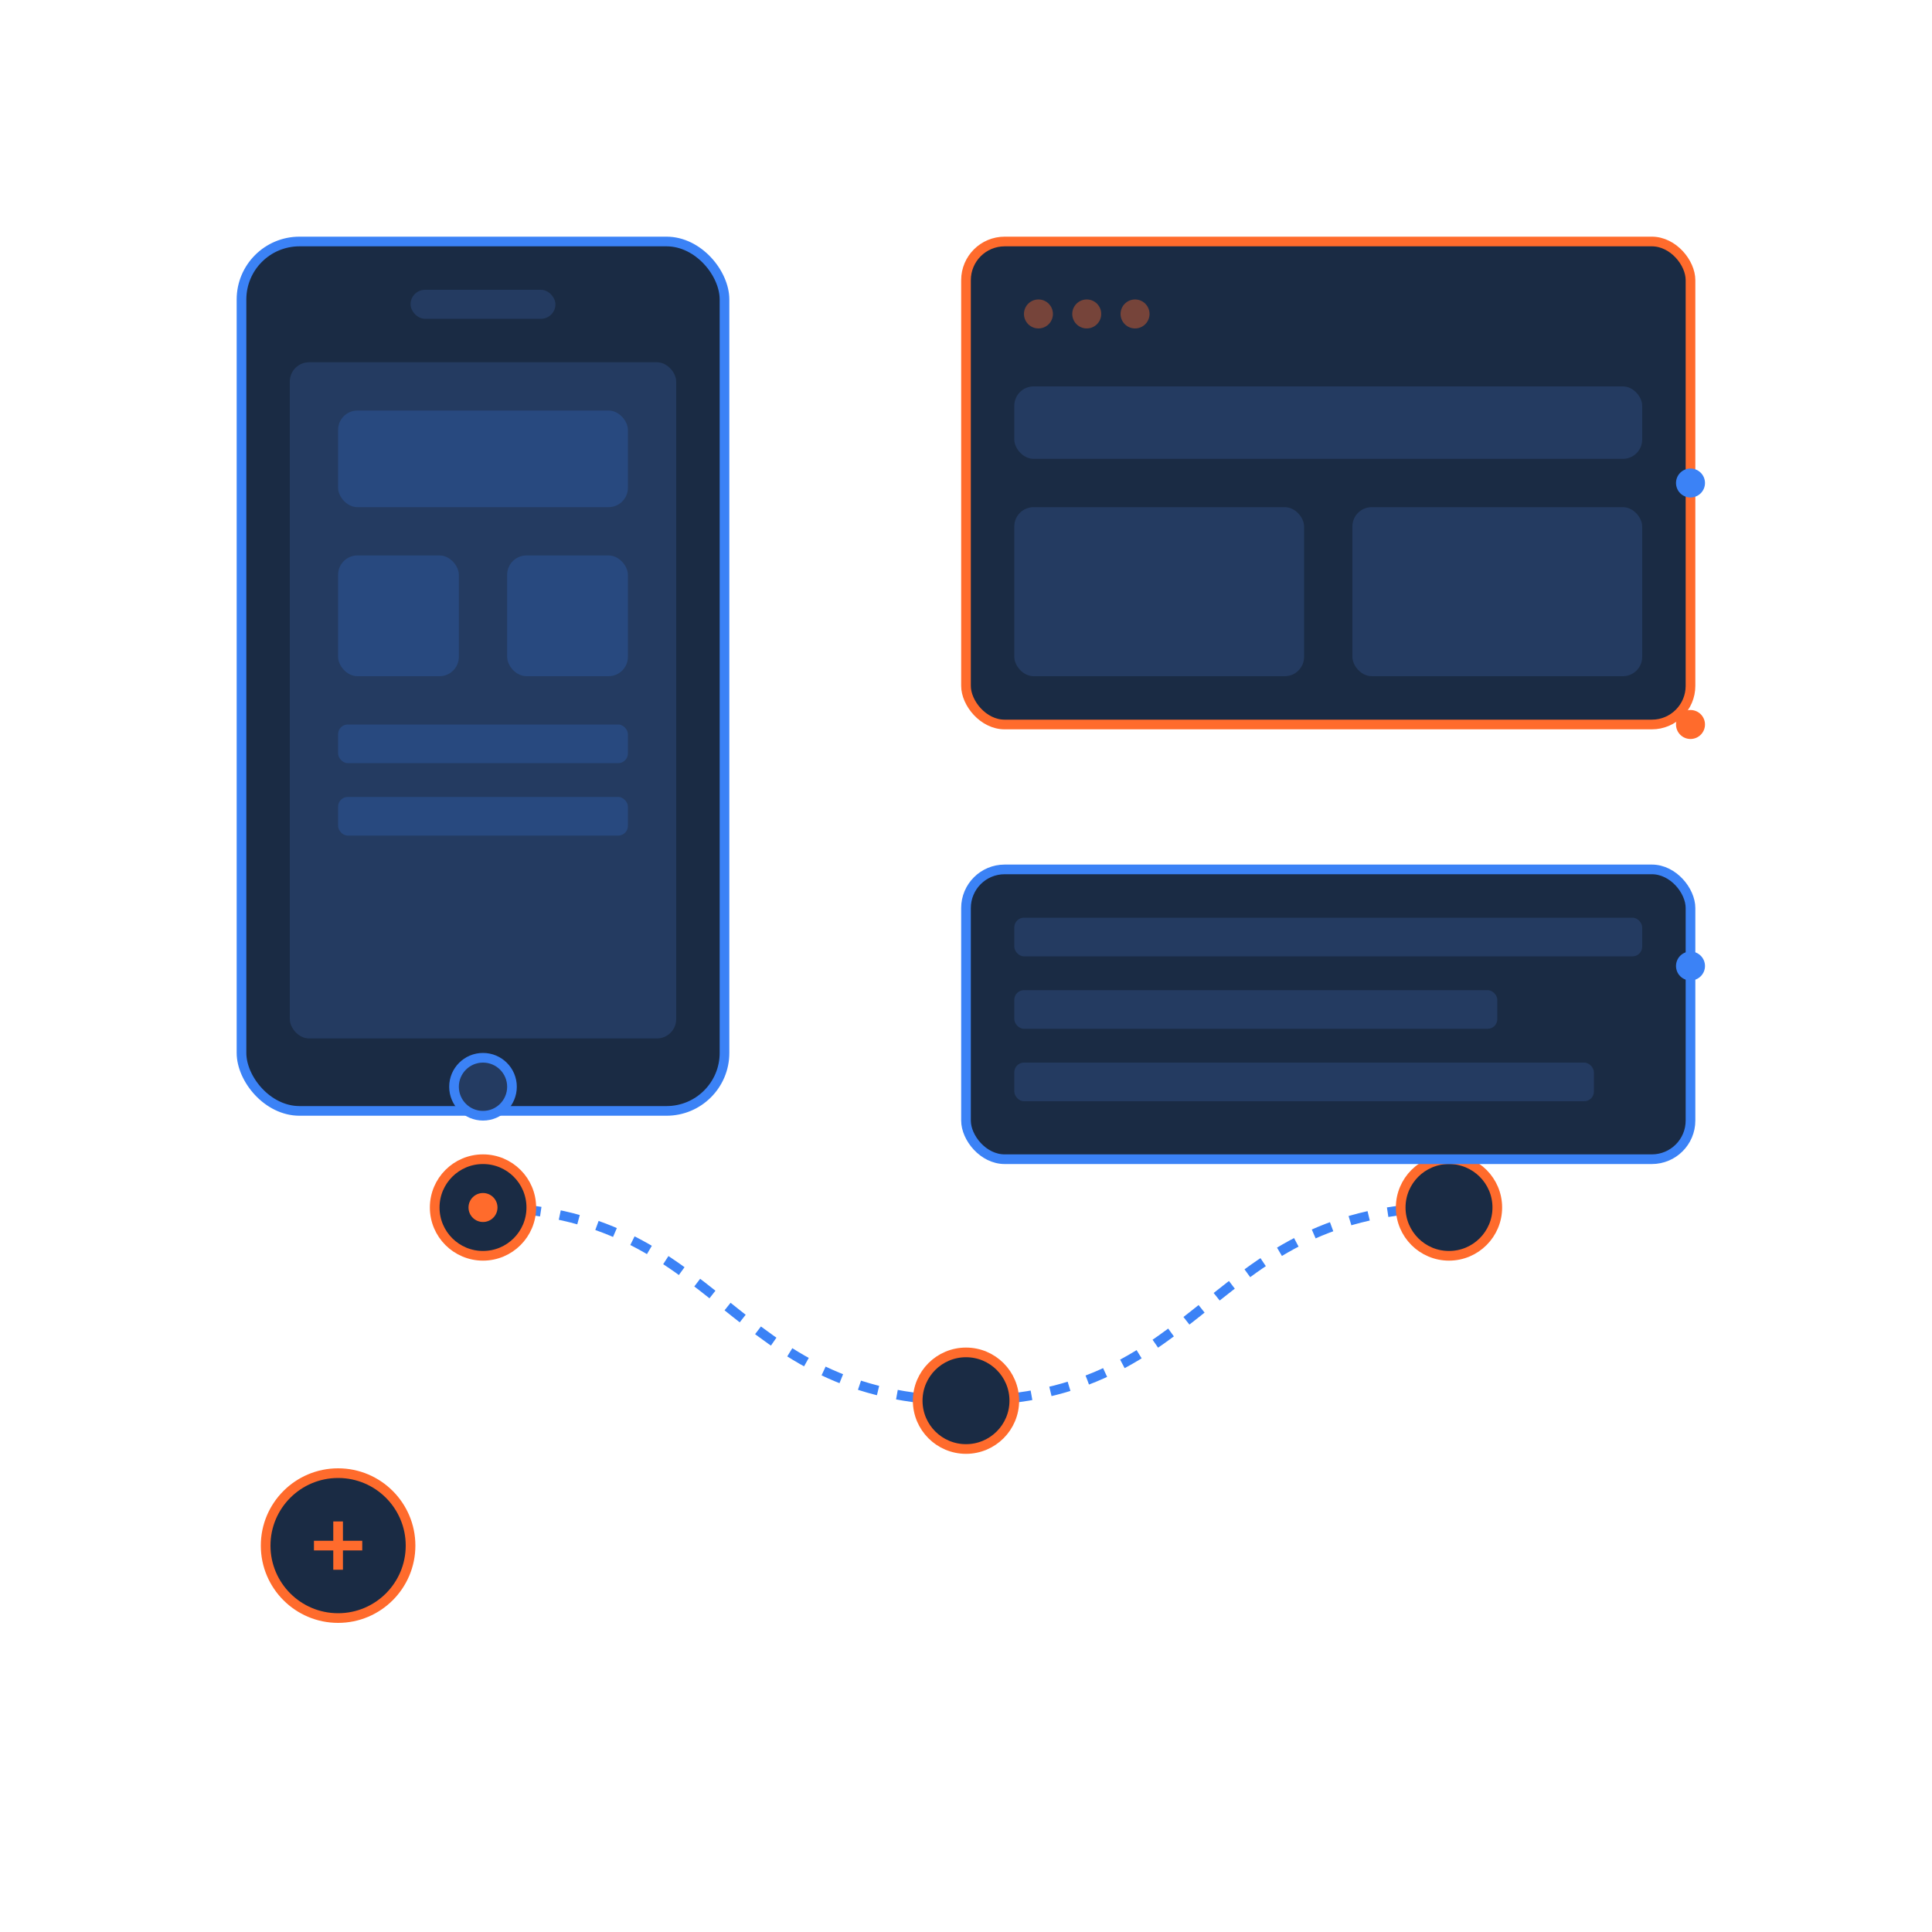<?xml version="1.0" encoding="UTF-8"?>
<svg width="400" height="400" viewBox="0 0 400 400" fill="none" xmlns="http://www.w3.org/2000/svg">
  <!-- Mobile App -->
  <g transform="translate(50,50)">
    <rect x="0" y="0" width="100" height="180" rx="12" fill="#1A2B44" stroke="#3B82F6" stroke-width="2"/>
    <rect x="35" y="10" width="30" height="6" rx="3" fill="#243B61"/>
    
    <!-- App Screen -->
    <rect x="10" y="25" width="80" height="140" rx="4" fill="#243B61"/>
    
    <!-- UI Elements -->
    <rect x="20" y="35" width="60" height="20" rx="4" fill="#3B82F6" fill-opacity="0.2"/>
    <rect x="20" y="65" width="25" height="25" rx="4" fill="#3B82F6" fill-opacity="0.2"/>
    <rect x="55" y="65" width="25" height="25" rx="4" fill="#3B82F6" fill-opacity="0.2"/>
    <rect x="20" y="100" width="60" height="8" rx="2" fill="#3B82F6" fill-opacity="0.2"/>
    <rect x="20" y="115" width="60" height="8" rx="2" fill="#3B82F6" fill-opacity="0.2"/>
    
    <!-- Home Button -->
    <circle cx="50" cy="175" r="6" fill="#243B61" stroke="#3B82F6" stroke-width="2"/>
  </g>
  
  <!-- Web App -->
  <g transform="translate(200,50)">
    <rect x="0" y="0" width="150" height="100" rx="8" fill="#1A2B44" stroke="#FF6B2C" stroke-width="2"/>
    
    <!-- Window Controls -->
    <circle cx="15" cy="15" r="3" fill="#FF6B2C" fill-opacity="0.4"/>
    <circle cx="25" cy="15" r="3" fill="#FF6B2C" fill-opacity="0.4"/>
    <circle cx="35" cy="15" r="3" fill="#FF6B2C" fill-opacity="0.4"/>
    
    <!-- Content -->
    <rect x="10" y="30" width="130" height="15" rx="4" fill="#243B61"/>
    <rect x="10" y="55" width="60" height="35" rx="4" fill="#243B61"/>
    <rect x="80" y="55" width="60" height="35" rx="4" fill="#243B61"/>
  </g>
  
  <!-- Automation Flow -->
  <g transform="translate(100,250)">
    <!-- Flow Path -->
    <path d="M0 0C50 0 50 40 100 40C150 40 150 0 200 0" 
          stroke="#3B82F6" stroke-width="2" fill="none" stroke-dasharray="4 4">
      <animate attributeName="stroke-dashoffset" values="0;100" dur="3s" repeatCount="indefinite"/>
    </path>
    
    <!-- Flow Nodes -->
    <g>
      <circle cx="0" cy="0" r="10" fill="#1A2B44" stroke="#FF6B2C" stroke-width="2"/>
      <circle cx="100" cy="40" r="10" fill="#1A2B44" stroke="#FF6B2C" stroke-width="2"/>
      <circle cx="200" cy="0" r="10" fill="#1A2B44" stroke="#FF6B2C" stroke-width="2"/>
    </g>
    
    <!-- Moving Data -->
    <circle cx="0" cy="0" r="3" fill="#FF6B2C">
      <animate attributeName="opacity" values="1;0;1" dur="2s" repeatCount="indefinite"/>
      <animateMotion dur="3s" repeatCount="indefinite"
        path="M0 0C50 0 50 40 100 40C150 40 150 0 200 0"/>
    </circle>
  </g>
  
  <!-- Code Elements -->
  <g transform="translate(200,180)">
    <rect x="0" y="0" width="150" height="60" rx="8" fill="#1A2B44" stroke="#3B82F6" stroke-width="2"/>
    <rect x="10" y="10" width="130" height="8" rx="2" fill="#243B61"/>
    <rect x="10" y="25" width="100" height="8" rx="2" fill="#243B61"/>
    <rect x="10" y="40" width="120" height="8" rx="2" fill="#243B61"/>
  </g>
  
  <!-- Decorative Elements -->
  <g>
    <!-- Gears -->
    <g transform="translate(50,300)">
      <circle cx="20" cy="20" r="15" fill="#1A2B44" stroke="#FF6B2C" stroke-width="2">
        <animateTransform
          attributeName="transform"
          type="rotate"
          from="0 20 20"
          to="360 20 20"
          dur="10s"
          repeatCount="indefinite"/>
      </circle>
      <path d="M15 20L25 20M20 15L20 25" stroke="#FF6B2C" stroke-width="2"/>
    </g>
    
    <!-- Data Flow -->
    <g>
      <circle cx="350" cy="100" r="3" fill="#3B82F6">
        <animate attributeName="opacity" values="1;0;1" dur="1.5s" repeatCount="indefinite"/>
      </circle>
      <circle cx="350" cy="150" r="3" fill="#FF6B2C">
        <animate attributeName="opacity" values="0;1;0" dur="1.5s" repeatCount="indefinite"/>
      </circle>
      <circle cx="350" cy="200" r="3" fill="#3B82F6">
        <animate attributeName="opacity" values="1;0;1" dur="1.5s" repeatCount="indefinite"/>
      </circle>
    </g>
  </g>
</svg> 